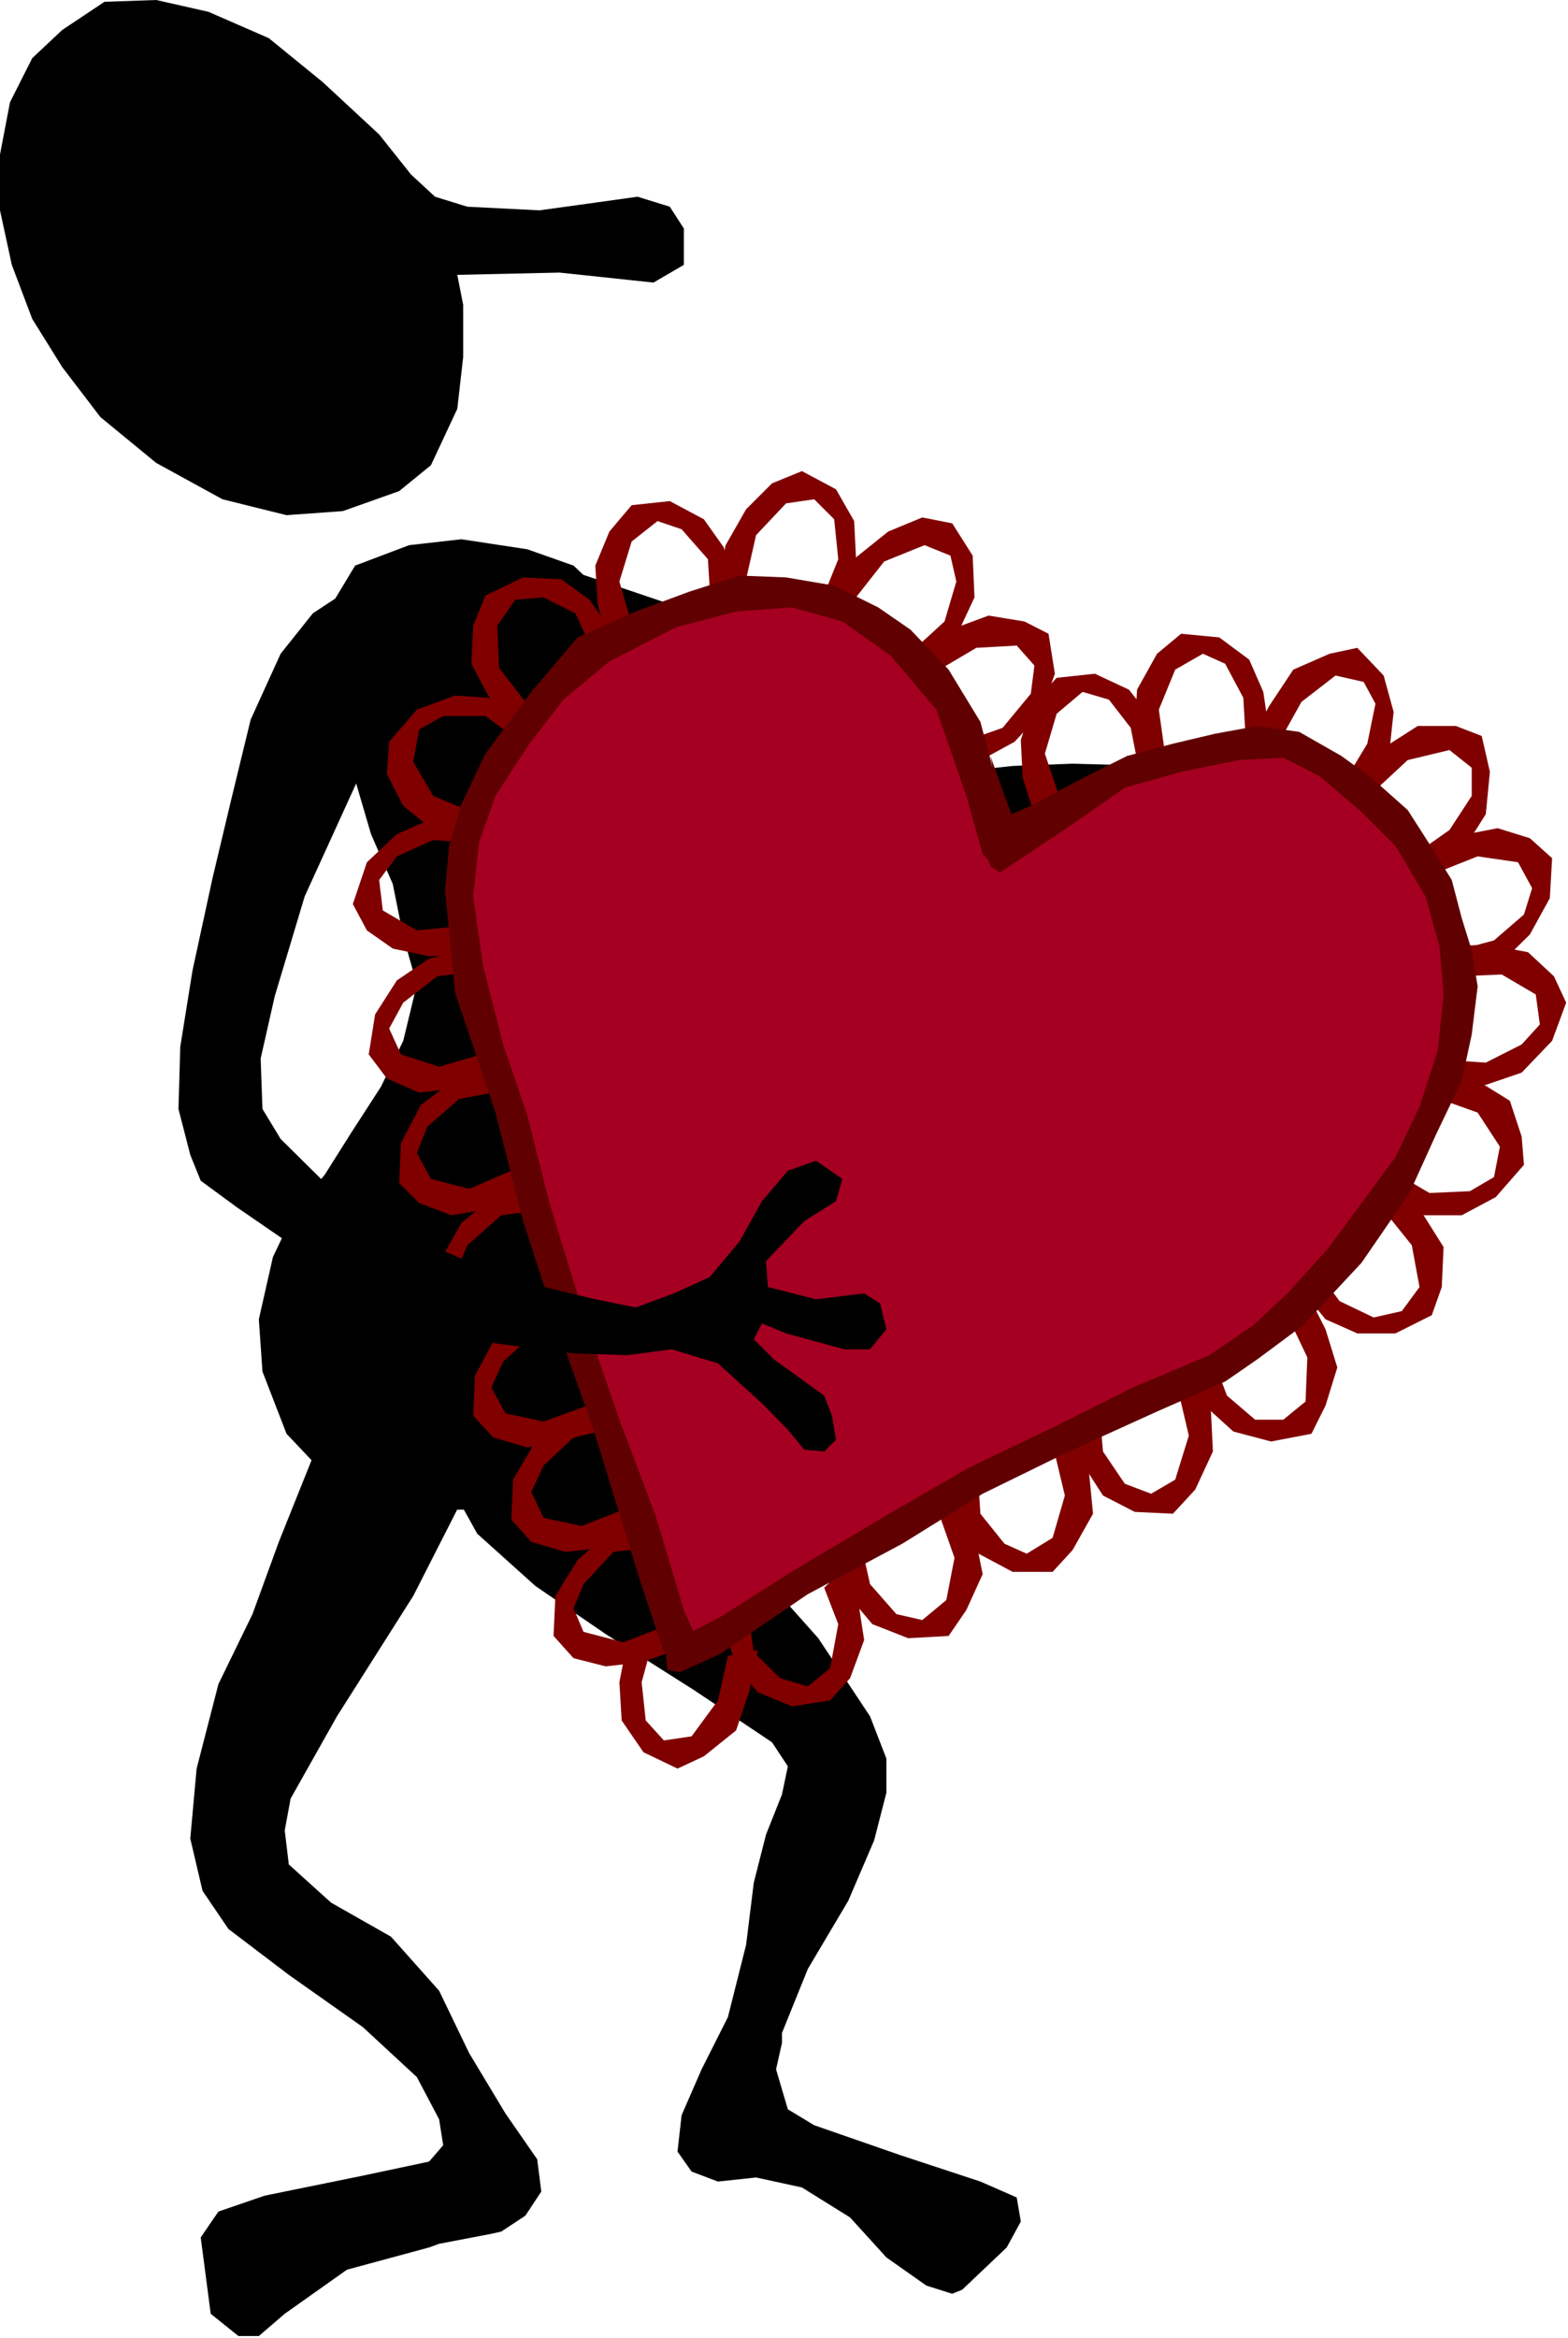 <?xml version="1.0" encoding="UTF-8" standalone="no"?>
<svg
   xmlns:ooo="http://xml.openoffice.org/svg/export"
   xmlns:dc="http://purl.org/dc/elements/1.1/"
   xmlns:cc="http://creativecommons.org/ns#"
   xmlns:rdf="http://www.w3.org/1999/02/22-rdf-syntax-ns#"
   xmlns:svg="http://www.w3.org/2000/svg"
   xmlns="http://www.w3.org/2000/svg"
   xmlns:sodipodi="http://sodipodi.sourceforge.net/DTD/sodipodi-0.dtd"
   xmlns:inkscape="http://www.inkscape.org/namespaces/inkscape"
   version="1.2"
   width="34.53mm"
   height="51.46mm"
   viewBox="0 0 3453 5146"
   preserveAspectRatio="xMidYMid"
   xml:space="preserve"
   id="svg136"
   sodipodi:docname="valentn2.svg"
   style="fill-rule:evenodd;stroke-width:28.222;stroke-linejoin:round"
   inkscape:version="0.92.5 (2060ec1f9f, 2020-04-08)"><sodipodi:namedview
   pagecolor="#ffffff"
   bordercolor="#666666"
   borderopacity="1"
   objecttolerance="10"
   gridtolerance="10"
   guidetolerance="10"
   inkscape:pageopacity="0"
   inkscape:pageshadow="2"
   inkscape:window-width="664"
   inkscape:window-height="487"
   id="namedview138"
   showgrid="false"
   inkscape:zoom="0.2102413"
   inkscape:cx="65.272442"
   inkscape:cy="97.247242"
   inkscape:window-x="0"
   inkscape:window-y="0"
   inkscape:window-maximized="0"
   inkscape:current-layer="svg136" />
 <defs
   class="ClipPathGroup"
   id="defs8">
  <clipPath
   id="presentation_clip_path"
   clipPathUnits="userSpaceOnUse">
   <rect
   x="0"
   y="0"
   width="21000"
   height="29700"
   id="rect2" />
  </clipPath>
  <clipPath
   id="presentation_clip_path_shrink"
   clipPathUnits="userSpaceOnUse">
   <rect
   x="21"
   y="29"
   width="20958"
   height="29641"
   id="rect5" />
  </clipPath>
 </defs>
 <defs
   class="TextShapeIndex"
   id="defs12">
  <g
   ooo:slide="id1"
   ooo:id-list="id3"
   id="g10" />
 </defs>
 <defs
   class="EmbeddedBulletChars"
   id="defs44">
  <g
   id="bullet-char-template-57356"
   transform="matrix(4.8828125e-4,0,0,-4.8828125e-4,0,0)">
   <path
   d="M 580,1141 1163,571 580,0 -4,571 Z"
   id="path14"
   inkscape:connector-curvature="0" />
  </g>
  <g
   id="bullet-char-template-57354"
   transform="matrix(4.8828125e-4,0,0,-4.8828125e-4,0,0)">
   <path
   d="M 8,1128 H 1137 V 0 H 8 Z"
   id="path17"
   inkscape:connector-curvature="0" />
  </g>
  <g
   id="bullet-char-template-10146"
   transform="matrix(4.8828125e-4,0,0,-4.8828125e-4,0,0)">
   <path
   d="M 174,0 602,739 174,1481 1456,739 Z M 1358,739 309,1346 659,739 Z"
   id="path20"
   inkscape:connector-curvature="0" />
  </g>
  <g
   id="bullet-char-template-10132"
   transform="matrix(4.8828125e-4,0,0,-4.8828125e-4,0,0)">
   <path
   d="M 2015,739 1276,0 H 717 l 543,543 H 174 v 393 h 1086 l -543,545 h 557 z"
   id="path23"
   inkscape:connector-curvature="0" />
  </g>
  <g
   id="bullet-char-template-10007"
   transform="matrix(4.8828125e-4,0,0,-4.8828125e-4,0,0)">
   <path
   d="m 0,-2 c -7,16 -16,29 -25,39 l 381,530 c -94,256 -141,385 -141,387 0,25 13,38 40,38 9,0 21,-2 34,-5 21,4 42,12 65,25 l 27,-13 111,-251 280,301 64,-25 24,25 c 21,-10 41,-24 62,-43 C 886,937 835,863 770,784 769,783 710,716 594,584 L 774,223 c 0,-27 -21,-55 -63,-84 l 16,-20 C 717,90 699,76 672,76 641,76 570,178 457,381 L 164,-76 c -22,-34 -53,-51 -92,-51 -42,0 -63,17 -64,51 -7,9 -10,24 -10,44 0,9 1,19 2,30 z"
   id="path26"
   inkscape:connector-curvature="0" />
  </g>
  <g
   id="bullet-char-template-10004"
   transform="matrix(4.8828125e-4,0,0,-4.8828125e-4,0,0)">
   <path
   d="M 285,-33 C 182,-33 111,30 74,156 52,228 41,333 41,471 c 0,78 14,145 41,201 34,71 87,106 158,106 53,0 88,-31 106,-94 l 23,-176 c 8,-64 28,-97 59,-98 l 735,706 c 11,11 33,17 66,17 42,0 63,-15 63,-46 V 965 c 0,-36 -10,-64 -30,-84 L 442,47 C 390,-6 338,-33 285,-33 Z"
   id="path29"
   inkscape:connector-curvature="0" />
  </g>
  <g
   id="bullet-char-template-9679"
   transform="matrix(4.8828125e-4,0,0,-4.8828125e-4,0,0)">
   <path
   d="M 813,0 C 632,0 489,54 383,161 276,268 223,411 223,592 c 0,181 53,324 160,431 106,107 249,161 430,161 179,0 323,-54 432,-161 108,-107 162,-251 162,-431 0,-180 -54,-324 -162,-431 C 1136,54 992,0 813,0 Z"
   id="path32"
   inkscape:connector-curvature="0" />
  </g>
  <g
   id="bullet-char-template-8226"
   transform="matrix(4.8828125e-4,0,0,-4.8828125e-4,0,0)">
   <path
   d="m 346,457 c -73,0 -137,26 -191,78 -54,51 -81,114 -81,188 0,73 27,136 81,188 54,52 118,78 191,78 73,0 134,-26 185,-79 51,-51 77,-114 77,-187 0,-75 -25,-137 -76,-188 -50,-52 -112,-78 -186,-78 z"
   id="path35"
   inkscape:connector-curvature="0" />
  </g>
  <g
   id="bullet-char-template-8211"
   transform="matrix(4.8828125e-4,0,0,-4.8828125e-4,0,0)">
   <path
   d="M -4,459 H 1135 V 606 H -4 Z"
   id="path38"
   inkscape:connector-curvature="0" />
  </g>
  <g
   id="bullet-char-template-61548"
   transform="matrix(4.8828125e-4,0,0,-4.8828125e-4,0,0)">
   <path
   d="m 173,740 c 0,163 58,303 173,419 116,115 255,173 419,173 163,0 302,-58 418,-173 116,-116 174,-256 174,-419 0,-163 -58,-303 -174,-418 C 1067,206 928,148 765,148 601,148 462,206 346,322 231,437 173,577 173,740 Z"
   id="path41"
   inkscape:connector-curvature="0" />
  </g>
 </defs>
 <g
   id="g49"
   transform="translate(-8773,-12277)">
  <g
   id="id2"
   class="Master_Slide">
   <g
   id="bg-id2"
   class="Background" />
   <g
   id="bo-id2"
   class="BackgroundObjects" />
  </g>
 </g>
 <g
   class="SlideGroup"
   id="g134"
   transform="translate(-8773,-12277)">
  <g
   id="g132">
   <g
   id="container-id1">
    <g
   id="id1"
   class="Slide"
   clip-path="url(#presentation_clip_path)">
     <g
   class="Page"
   id="g128">
      <g
   class="Graphic"
   id="g126">
       <g
   id="id3">
        <rect
   class="BoundingBox"
   x="8773"
   y="12277"
   width="3453"
   height="5146"
   id="rect51"
   style="fill:none;stroke:none" />
        <path
   d="m 9833,13517 h 31 l 172,18 207,70 155,102 154,159 120,106 128,13 203,-22 132,-5 181,5 137,31 133,88 75,128 9,22 22,150 13,115 -13,66 -67,13 -61,-48 22,-71 26,-62 13,-70 -35,-49 -44,58 v 83 l -4,76 -58,35 -53,-13 -13,-58 31,-66 35,-66 22,-49 5,-44 -58,-13 -101,57 -71,-17 v -58 l 31,-35 62,-22 53,-13 22,-36 -40,-35 -137,35 -194,36 -234,57 -181,9 -128,-44 -102,-89 -123,-92 -146,-84 -155,-80 -145,-57 -67,-88 v -88 z"
   id="path53"
   inkscape:connector-curvature="0"
   style="fill:#000000;stroke:none" />
        <path
   d="m 9678,12661 -70,-88 -124,-115 -119,-97 -133,-58 -115,-26 -114,4 -93,62 -66,62 -49,97 -22,115 v 123 l 26,120 45,119 66,106 84,110 123,101 146,80 141,35 124,-9 124,-44 70,-57 58,-124 13,-114 v -115 l -13,-66 225,-5 207,22 67,-39 v -80 l -31,-48 -71,-22 -93,13 -123,17 -159,-8 -71,-22 z"
   id="path55"
   inkscape:connector-curvature="0"
   style="fill:#000000;stroke:none" />
        <path
   d="m 9555,13522 119,-45 115,-13 145,22 102,36 93,88 106,115 88,163 48,198 36,199 -5,181 -8,194 -27,177 -44,181 -44,128 -93,194 -106,146 -115,83 -119,31 h -128 l -137,-31 -106,-61 -71,-75 -53,-137 -8,-115 31,-137 48,-101 66,-80 58,-92 66,-102 49,-101 30,-124 -30,-106 -23,-115 -48,-110 -44,-150 -58,-132 -13,-115 27,-106 z"
   id="path57"
   inkscape:connector-curvature="0"
   style="fill:#000000;stroke:none" />
        <path
   d="m 9387,15671 115,-287 88,-57 22,8 106,27 9,22 66,88 -9,22 9,80 -110,216 -168,265 -102,181 -13,70 9,75 93,84 132,75 106,119 66,137 80,133 70,101 9,71 -35,53 -53,35 -22,5 -115,22 -22,8 -181,49 -137,97 -57,49 h -45 l -61,-49 -22,-168 39,-57 102,-35 216,-44 146,-31 31,-36 -9,-57 -49,-93 -119,-110 -163,-115 -133,-101 -57,-84 -27,-115 14,-154 48,-186 75,-154 z"
   id="path59"
   inkscape:connector-curvature="0"
   style="fill:#000000;stroke:none" />
        <path
   d="m 9872,15375 h 164 l 9,22 101,66 248,217 181,203 114,172 36,93 v 75 l -27,105 -57,133 -89,150 -57,141 v 22 l -13,58 26,88 58,35 190,66 176,58 80,35 9,53 -31,57 -98,93 -22,9 -57,-18 -88,-62 -80,-88 -106,-66 -101,-22 -84,9 -58,-22 -31,-44 9,-80 44,-101 58,-115 40,-159 17,-137 27,-106 35,-88 13,-62 -35,-53 -172,-115 -194,-123 -155,-106 -128,-115 -44,-79 v -119 l 44,-49 z"
   id="path61"
   inkscape:connector-curvature="0"
   style="fill:#000000;stroke:none" />
        <path
   d="m 10981,14131 207,-120 155,-70 177,-22 97,4 114,66 133,115 88,150 40,203 -35,199 -97,203 -133,198 -137,142 -181,110 -119,40 -225,119 -217,110 -229,141 -181,102 -168,88 -111,-335 -105,-331 -106,-322 -76,-274 -83,-274 -5,-181 22,-128 53,-123 93,-119 93,-84 84,-75 136,-58 129,-26 110,-4 97,26 97,44 97,66 58,89 66,119 31,119 z"
   id="path63"
   inkscape:connector-curvature="0"
   style="fill:#a50021;stroke:none" />
        <path
   d="m 11338,13932 -13,-93 36,-88 61,-35 49,22 40,75 4,70 53,5 -13,-88 -31,-71 -66,-49 -84,-8 -53,44 -44,79 -5,88 13,84 z"
   id="path65"
   inkscape:connector-curvature="0"
   style="fill:#800000;stroke:none" />
        <path
   d="m 11104,14025 -30,-89 26,-88 57,-48 58,17 48,62 14,71 53,-5 -22,-88 -49,-62 -75,-35 -84,9 -53,57 -26,80 4,83 26,80 z"
   id="path67"
   inkscape:connector-curvature="0"
   style="fill:#800000;stroke:none" />
        <path
   d="m 11590,13910 49,-88 75,-58 62,14 26,48 -18,88 -35,58 35,35 49,-79 9,-84 -22,-80 -58,-61 -61,13 -80,35 -53,80 -40,75 z"
   id="path69"
   inkscape:connector-curvature="0"
   style="fill:#800000;stroke:none" />
        <path
   d="m 11802,14016 71,-66 92,-22 49,39 v 62 l -49,75 -57,40 13,48 80,-53 44,-70 9,-93 -18,-79 -57,-22 h -84 l -75,48 -75,58 z"
   id="path71"
   inkscape:connector-curvature="0"
   style="fill:#800000;stroke:none" />
        <path
   d="m 11939,14197 88,-35 89,13 31,57 -18,58 -66,57 -67,18 -8,57 92,-27 62,-61 44,-80 5,-88 -49,-44 -71,-22 -88,17 -79,31 z"
   id="path73"
   inkscape:connector-curvature="0"
   style="fill:#800000;stroke:none" />
        <path
   d="m 11988,14426 92,-4 75,44 9,66 -40,44 -79,40 -62,-4 -26,53 h 88 l 79,-27 67,-70 31,-84 -27,-58 -57,-53 -89,-17 -75,4 z"
   id="path75"
   inkscape:connector-curvature="0"
   style="fill:#800000;stroke:none" />
        <path
   d="m 11943,14696 84,30 49,75 -13,67 -53,31 -89,4 -53,-31 -39,44 79,36 h 84 l 75,-40 62,-71 -5,-62 -26,-79 -71,-44 -75,-31 z"
   id="path77"
   inkscape:connector-curvature="0"
   style="fill:#800000;stroke:none" />
        <path
   d="m 11829,14952 53,66 17,92 -39,53 -62,14 -75,-36 -36,-48 -53,17 58,71 70,31 h 84 l 80,-40 22,-62 4,-88 -44,-70 -53,-67 z"
   id="path79"
   inkscape:connector-curvature="0"
   style="fill:#800000;stroke:none" />
        <path
   d="m 10835,13755 88,-52 89,-5 39,44 -8,62 -62,75 -62,22 v 57 l 88,-48 58,-62 31,-88 -14,-88 -53,-27 -79,-13 -84,31 -75,48 z"
   id="path81"
   inkscape:connector-curvature="0"
   style="fill:#800000;stroke:none" />
        <path
   d="m 10658,13592 62,-79 89,-36 57,23 13,57 -26,88 -58,53 27,40 62,-71 35,-75 -4,-92 -45,-71 -66,-13 -75,31 -71,57 -57,79 z"
   id="path83"
   inkscape:connector-curvature="0"
   style="fill:#800000;stroke:none" />
        <path
   d="m 10416,13552 22,-97 66,-70 62,-9 44,44 9,88 -27,67 49,22 17,-93 -4,-80 -40,-70 -75,-40 -66,27 -57,57 -45,79 -22,93 z"
   id="path85"
   inkscape:connector-curvature="0"
   style="fill:#800000;stroke:none" />
        <path
   d="m 10164,13650 -27,-93 27,-88 57,-45 53,18 58,66 4,67 h 49 l -18,-93 -44,-62 -75,-40 -84,9 -49,58 -31,75 5,83 22,89 z"
   id="path87"
   inkscape:connector-curvature="0"
   style="fill:#800000;stroke:none" />
        <path
   d="m 9930,13822 -58,-75 -4,-93 40,-57 62,-5 70,35 31,67 49,-27 -49,-70 -62,-45 -84,-4 -83,40 -27,66 -4,84 35,66 49,75 z"
   id="path89"
   inkscape:connector-curvature="0"
   style="fill:#800000;stroke:none" />
        <path
   d="m 9811,14064 -84,-35 -44,-75 13,-71 53,-30 h 93 l 53,39 35,-44 -80,-35 -75,-5 -84,31 -61,71 -5,71 36,70 61,49 75,31 z"
   id="path91"
   inkscape:connector-curvature="0"
   style="fill:#800000;stroke:none" />
        <path
   d="m 9784,14316 -93,9 -75,-44 -8,-67 39,-52 80,-36 66,5 18,-53 h -84 l -80,35 -66,62 -31,92 31,58 57,40 80,17 88,-4 z"
   id="path93"
   inkscape:connector-curvature="0"
   style="fill:#800000;stroke:none" />
        <path
   d="m 9833,14598 -93,27 -84,-27 -26,-57 31,-57 75,-58 70,-9 5,-52 -93,22 -71,48 -48,75 -14,88 40,53 71,31 79,-9 93,-26 z"
   id="path95"
   inkscape:connector-curvature="0"
   style="fill:#800000;stroke:none" />
        <path
   d="m 9899,14854 -93,40 -84,-22 -31,-57 23,-58 70,-61 75,-14 v -57 l -88,31 -71,53 -44,84 -4,88 44,44 71,27 83,-14 89,-31 z"
   id="path97"
   inkscape:connector-curvature="0"
   style="fill:#800000;stroke:none" />
        <path
   d="m 11612,15181 40,84 -4,97 -49,40 h -62 l -62,-53 -22,-58 -57,14 40,75 53,48 83,22 89,-17 31,-62 26,-84 -26,-84 -36,-71 z"
   id="path99"
   inkscape:connector-curvature="0"
   style="fill:#800000;stroke:none" />
        <path
   d="m 11369,15344 22,93 -30,97 -53,31 -58,-22 -48,-71 -5,-57 -53,-5 13,89 45,70 70,36 84,4 49,-53 39,-84 -4,-84 -13,-83 z"
   id="path101"
   inkscape:connector-curvature="0"
   style="fill:#800000;stroke:none" />
        <path
   d="m 11096,15477 22,92 -27,93 -57,35 -49,-22 -53,-66 -4,-62 h -53 l 9,84 44,66 75,40 h 88 l 44,-48 45,-80 -9,-93 -18,-79 z"
   id="path103"
   inkscape:connector-curvature="0"
   style="fill:#800000;stroke:none" />
        <path
   d="m 10844,15618 31,88 -18,93 -53,44 -57,-13 -58,-66 -13,-58 -53,5 22,83 49,58 79,31 89,-5 39,-57 36,-79 -18,-89 -22,-79 z"
   id="path105"
   inkscape:connector-curvature="0"
   style="fill:#800000;stroke:none" />
        <path
   d="m 9983,15110 -88,40 -89,-22 -26,-57 22,-53 75,-66 71,-9 -5,-58 -84,27 -70,57 -45,80 -8,83 44,49 75,22 79,-9 84,-35 z"
   id="path107"
   inkscape:connector-curvature="0"
   style="fill:#800000;stroke:none" />
        <path
   d="m 10067,15371 -97,35 -84,-18 -31,-57 26,-57 75,-67 67,-13 v -57 l -89,31 -70,53 -45,84 -4,88 44,48 75,22 80,-13 88,-31 z"
   id="path109"
   inkscape:connector-curvature="0"
   style="fill:#800000;stroke:none" />
        <path
   d="m 10146,15600 -92,36 -84,-18 -27,-57 27,-58 66,-62 75,-17 v -53 l -93,26 -66,53 -49,84 -4,88 44,49 75,22 80,-9 84,-35 z"
   id="path111"
   inkscape:connector-curvature="0"
   style="fill:#800000;stroke:none" />
        <path
   d="m 10239,15856 -93,36 -88,-23 -22,-52 22,-53 66,-71 75,-9 v -57 l -88,26 -66,58 -49,79 -4,88 44,49 71,18 79,-9 88,-31 z"
   id="path113"
   inkscape:connector-curvature="0"
   style="fill:#800000;stroke:none" />
        <path
   d="m 10376,15922 -22,98 -58,79 -61,9 -40,-44 -9,-84 18,-66 -49,-27 -18,93 5,84 48,70 75,36 58,-27 71,-57 30,-89 18,-88 z"
   id="path115"
   inkscape:connector-curvature="0"
   style="fill:#800000;stroke:none" />
        <path
   d="m 10588,15772 31,80 -18,97 -49,40 -61,-18 -58,-57 -9,-62 -57,4 27,89 48,57 75,31 84,-13 44,-49 31,-84 -13,-84 -22,-84 z"
   id="path117"
   inkscape:connector-curvature="0"
   style="fill:#800000;stroke:none" />
        <path
   d="m 10972,14082 -35,49 17,53 22,13 146,-97 128,-89 124,-35 128,-26 97,-5 79,40 93,79 75,75 66,111 31,110 9,106 -13,124 -40,123 -53,111 -84,114 -66,89 -88,97 -75,70 -97,66 -168,71 -168,84 -194,93 -168,97 -216,128 -159,101 -111,58 -13,26 4,35 27,5 88,-40 194,-132 208,-111 177,-110 190,-93 194,-88 150,-66 71,-49 101,-75 128,-137 106,-154 58,-128 57,-119 22,-102 13,-106 -13,-79 -22,-71 -22,-84 -49,-79 -48,-75 -80,-71 -66,-48 -93,-53 -92,-13 -93,17 -93,22 -101,27 -106,53 -98,53 z"
   id="path119"
   inkscape:connector-curvature="0"
   style="fill:#610000;stroke:none" />
        <path
   d="m 10954,13941 62,172 -9,57 -35,27 -35,-40 -36,-128 -66,-190 -101,-119 -106,-75 -111,-31 -123,9 -133,35 -146,75 -101,84 -75,97 -75,115 -36,102 -13,119 22,154 44,172 53,155 49,194 84,274 70,203 80,212 62,207 39,88 -39,40 -44,-35 -53,-159 -102,-331 -75,-212 -80,-247 -61,-239 -89,-264 -22,-225 9,-98 27,-92 53,-111 101,-136 102,-120 128,-57 119,-44 110,-35 102,4 106,18 97,48 71,49 84,88 70,115 27,101 z"
   id="path121"
   inkscape:connector-curvature="0"
   style="fill:#610000;stroke:none" />
        <path
   d="m 9391,13716 71,-89 79,-52 89,17 39,93 -31,123 -53,133 -141,309 -66,220 -31,137 4,111 40,66 93,92 168,111 229,101 203,49 89,18 84,-31 79,-36 66,-79 49,-88 57,-67 62,-22 58,40 -14,49 -70,44 -84,88 4,57 106,27 106,-13 35,22 14,57 -36,44 h -57 l -128,-35 -53,-22 -18,35 44,44 111,80 17,44 9,53 -26,26 -44,-4 -36,-44 -57,-58 -97,-88 -102,-31 -97,13 -119,-4 -172,-22 -177,-57 -159,-89 -119,-75 -115,-79 -79,-58 -23,-57 -26,-101 4,-137 27,-168 44,-203 40,-168 44,-181 z"
   id="path123"
   inkscape:connector-curvature="0"
   style="fill:#000000;stroke:none" />
       </g>
      </g>
     </g>
    </g>
   </g>
  </g>
 </g>
</svg>